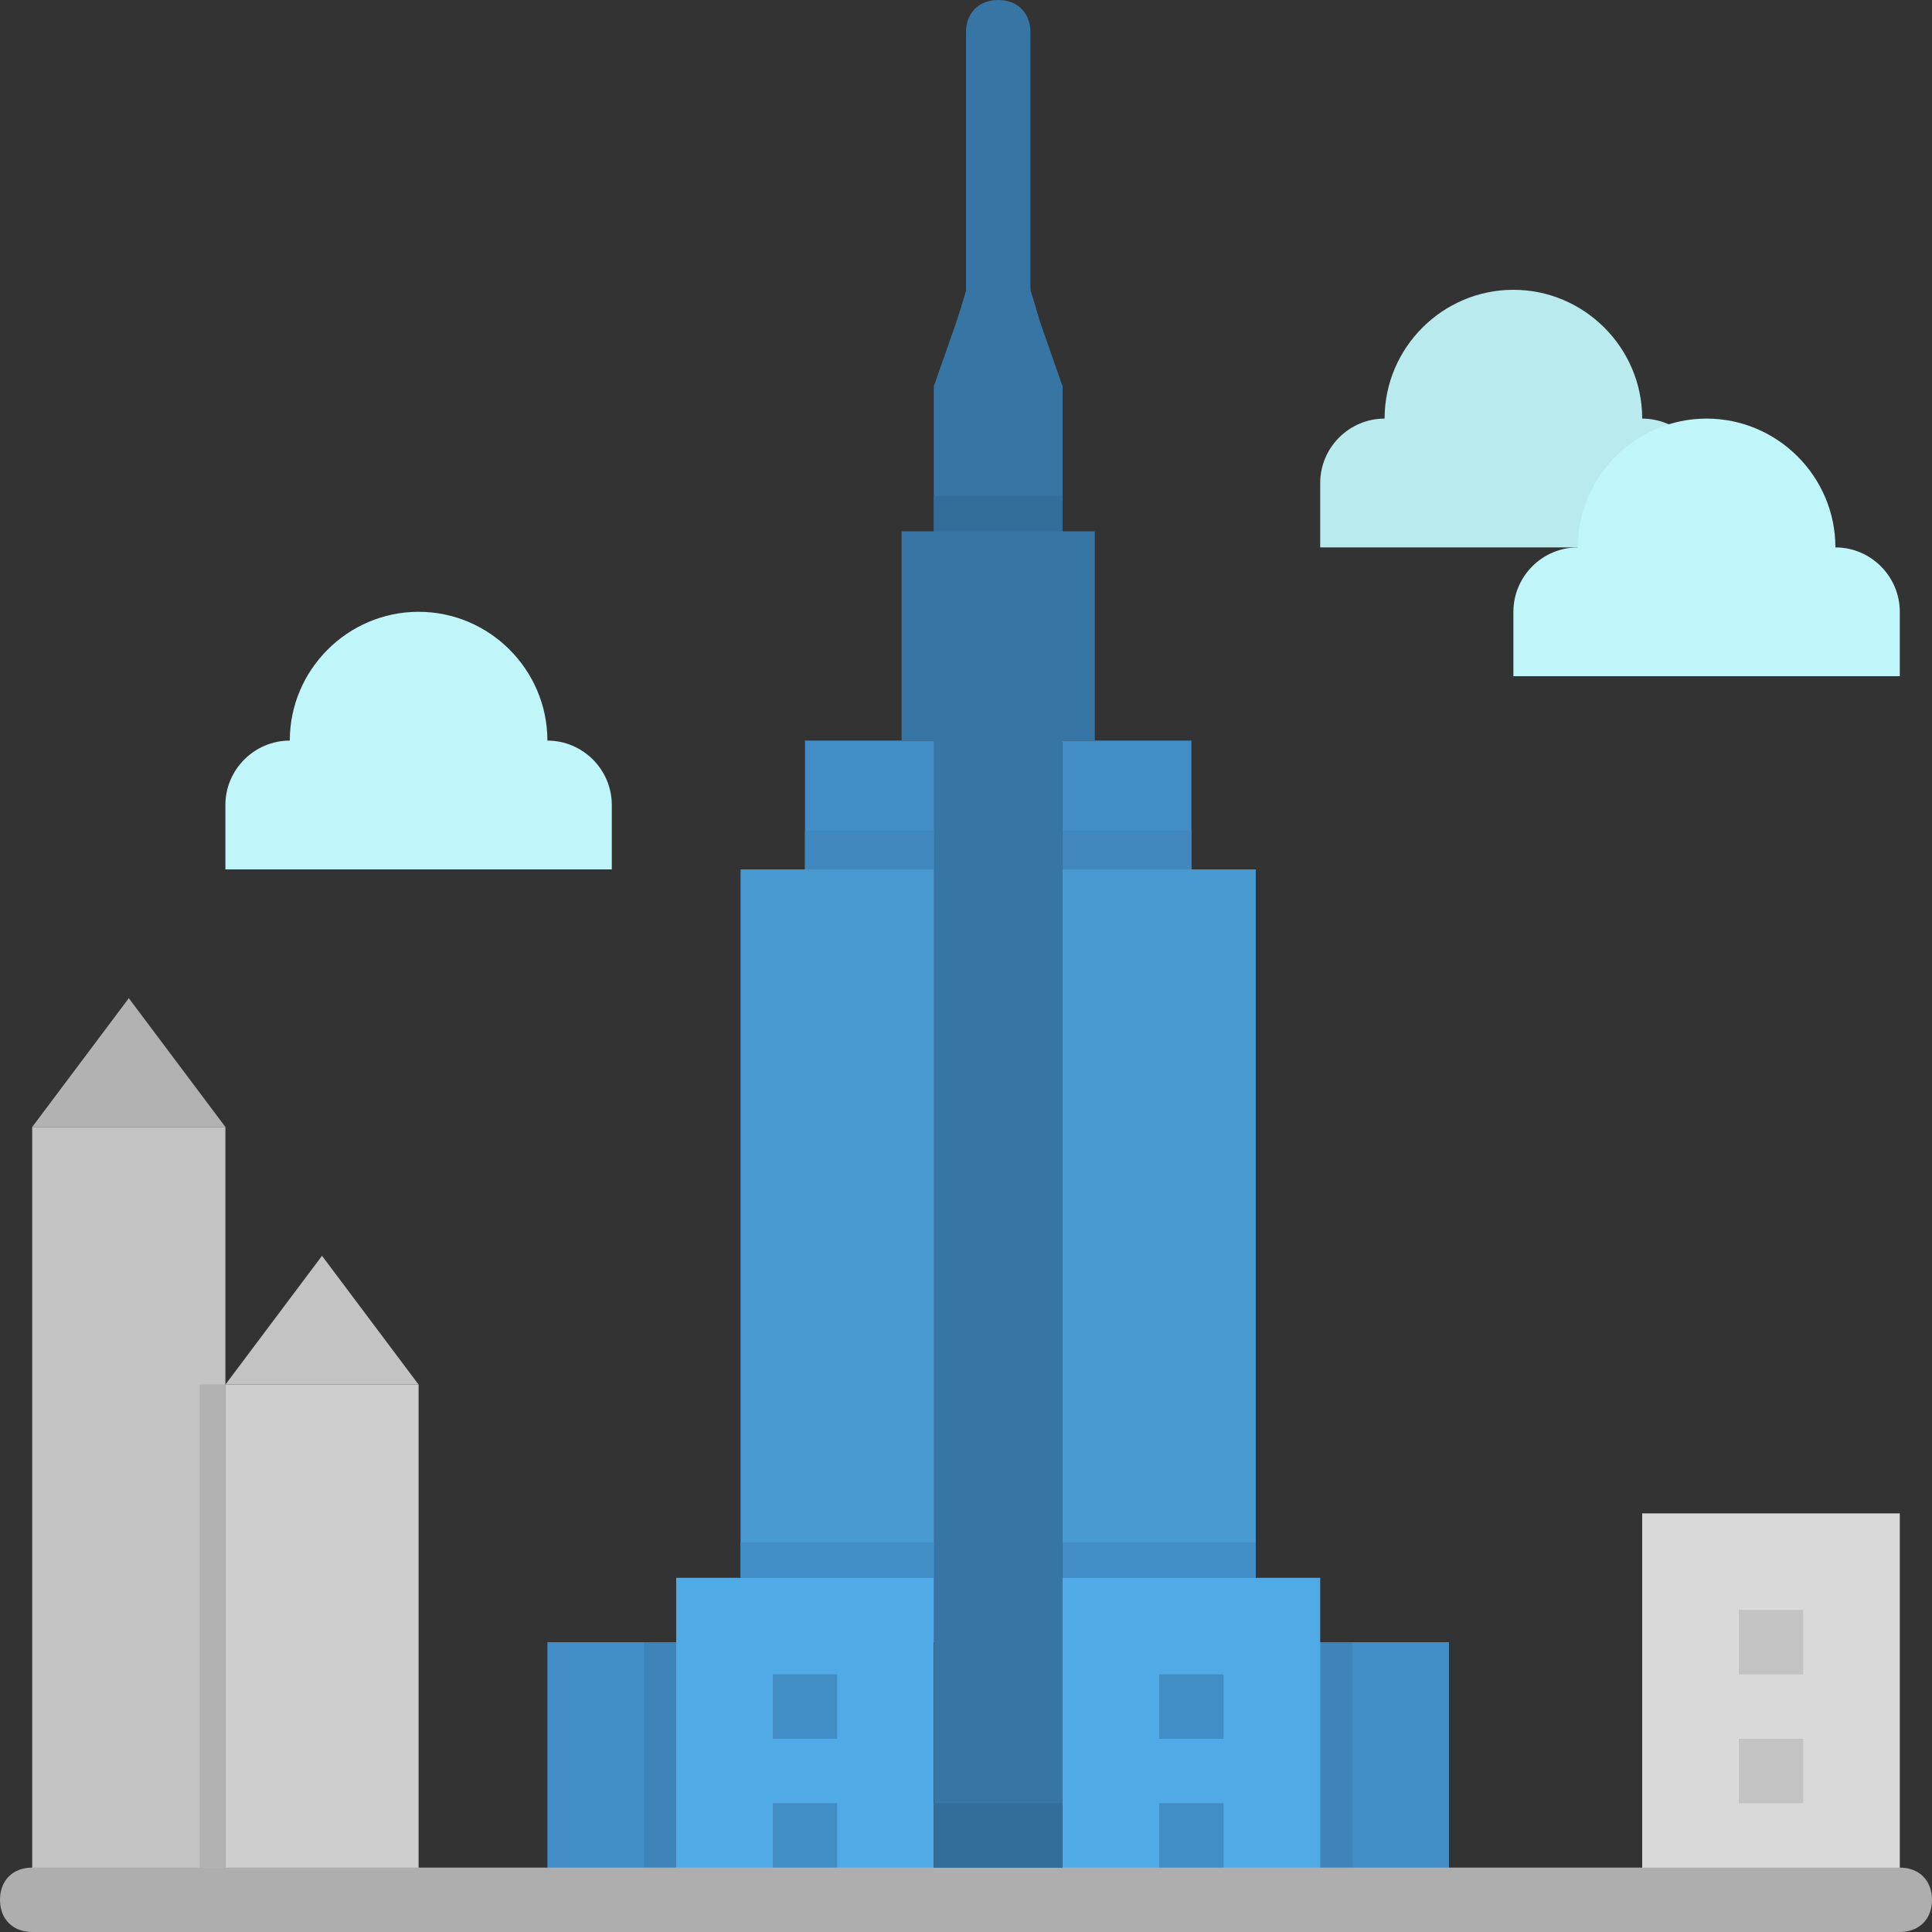 <svg height="480pt" viewBox="0 0 480 480" width="480pt" xmlns="http://www.w3.org/2000/svg"><rect x="0" y="0" width="480" height="480" fill="#333333" stroke="none"/><path d="m136 408h224v64h-224zm0 0" fill="#428dc5"/><path d="m200 184h96v32h-96zm0 0" fill="#428dc5"/><path d="m408 104c0-17.602-14.398-32-32-32s-32 14.398-32 32c-8.801 0-16 7.199-16 16v16h96v-16c0-8.801-7.199-16-16-16zm0 0" fill="#b8eaee"/><path d="m264 480h-32c-4.801 0-8-3.199-8-8v-112c0-4.801 3.199-8 8-8h32c4.801 0 8 3.199 8 8v112c0 4.801-3.199 8-8 8zm-24-16h16v-96h-16zm0 0"/><path d="m456 136c0-17.602-14.398-32-32-32s-32 14.398-32 32c-8.801 0-16 7.199-16 16v16h96v-16c0-8.801-7.199-16-16-16zm0 0" fill="#c0f5f9"/><path d="m136 184c0-17.602-14.398-32-32-32s-32 14.398-32 32c-8.801 0-16 7.199-16 16v16h96v-16c0-8.801-7.199-16-16-16zm0 0" fill="#c0f5f9"/><path d="m248 40-5.602 24c-1.598 5.602-3.199 11.199-4.797 16l-5.602 16h32l-5.602-16c-1.598-5.602-3.199-10.398-4.797-16zm0 0" fill="#3775a4"/><path d="m184 216h128v192h-128zm0 0" fill="#4799cf"/><path d="m168 392h64v80h-64zm0 0" fill="#4faae6"/><path d="m160 408h8v64h-8zm0 0" fill="#3e84b9"/><path d="m328 408h8v64h-8zm0 0" fill="#3e84b9"/><path d="m264 392h64v80h-64zm0 0" fill="#4faae6"/><path d="m224 184v-52h48v52h-8v292h-32v-292zm0 0" fill="#3775a4"/><path d="m248 88c-4.801 0-8-3.199-8-8v-72c0-4.801 3.199-8 8-8s8 3.199 8 8v72c0 4.801-3.199 8-8 8zm0 0" fill="#3775a4"/><path d="m264 136h-32v-40l8-8 16-2.398 8 10.398zm0 0" fill="#3775a4"/><g fill="#428dc5"><path d="m192 416h16v16h-16zm0 0"/><path d="m192 448h16v24h-16zm0 0"/><path d="m288 416h16v16h-16zm0 0"/><path d="m288 448h16v24h-16zm0 0"/></g><path d="m408 376h64v96h-64zm0 0" fill="#d9d9d9"/><path d="m432 400h16v16h-16zm0 0" fill="#c3c3c3"/><path d="m432 432h16v16h-16zm0 0" fill="#c3c3c3"/><path d="m56 344h48v128h-48zm0 0" fill="#cdcdcd"/><path d="m8 280h48v192h-48zm0 0" fill="#c3c3c3"/><path d="m80 312-24 32h48zm0 0" fill="#c3c3c3"/><path d="m56 280-24-32-24 32zm0 0" fill="#b2b2b2"/><path d="m184 383.199h48v8.801h-48zm0 0" fill="#428dc5"/><path d="m264 383.199h48v8.801h-48zm0 0" fill="#428dc5"/><path d="m200 206.398h32v9.602h-32zm0 0" fill="#3f87bd"/><path d="m264 206.398h32v9.602h-32zm0 0" fill="#3f87bd"/><path d="m49.602 344h6.398v128h-6.398zm0 0" fill="#b2b2b2"/><path d="m472 480h-464c-4.801 0-8-3.199-8-8s3.199-8 8-8h464c4.801 0 8 3.199 8 8s-3.199 8-8 8zm0 0" fill="#aeaeae"/><path d="m232 448h32v16h-32zm0 0" fill="#336d99"/><path d="m232 123.199h32v8.801h-32zm0 0" fill="#336d99"/></svg>